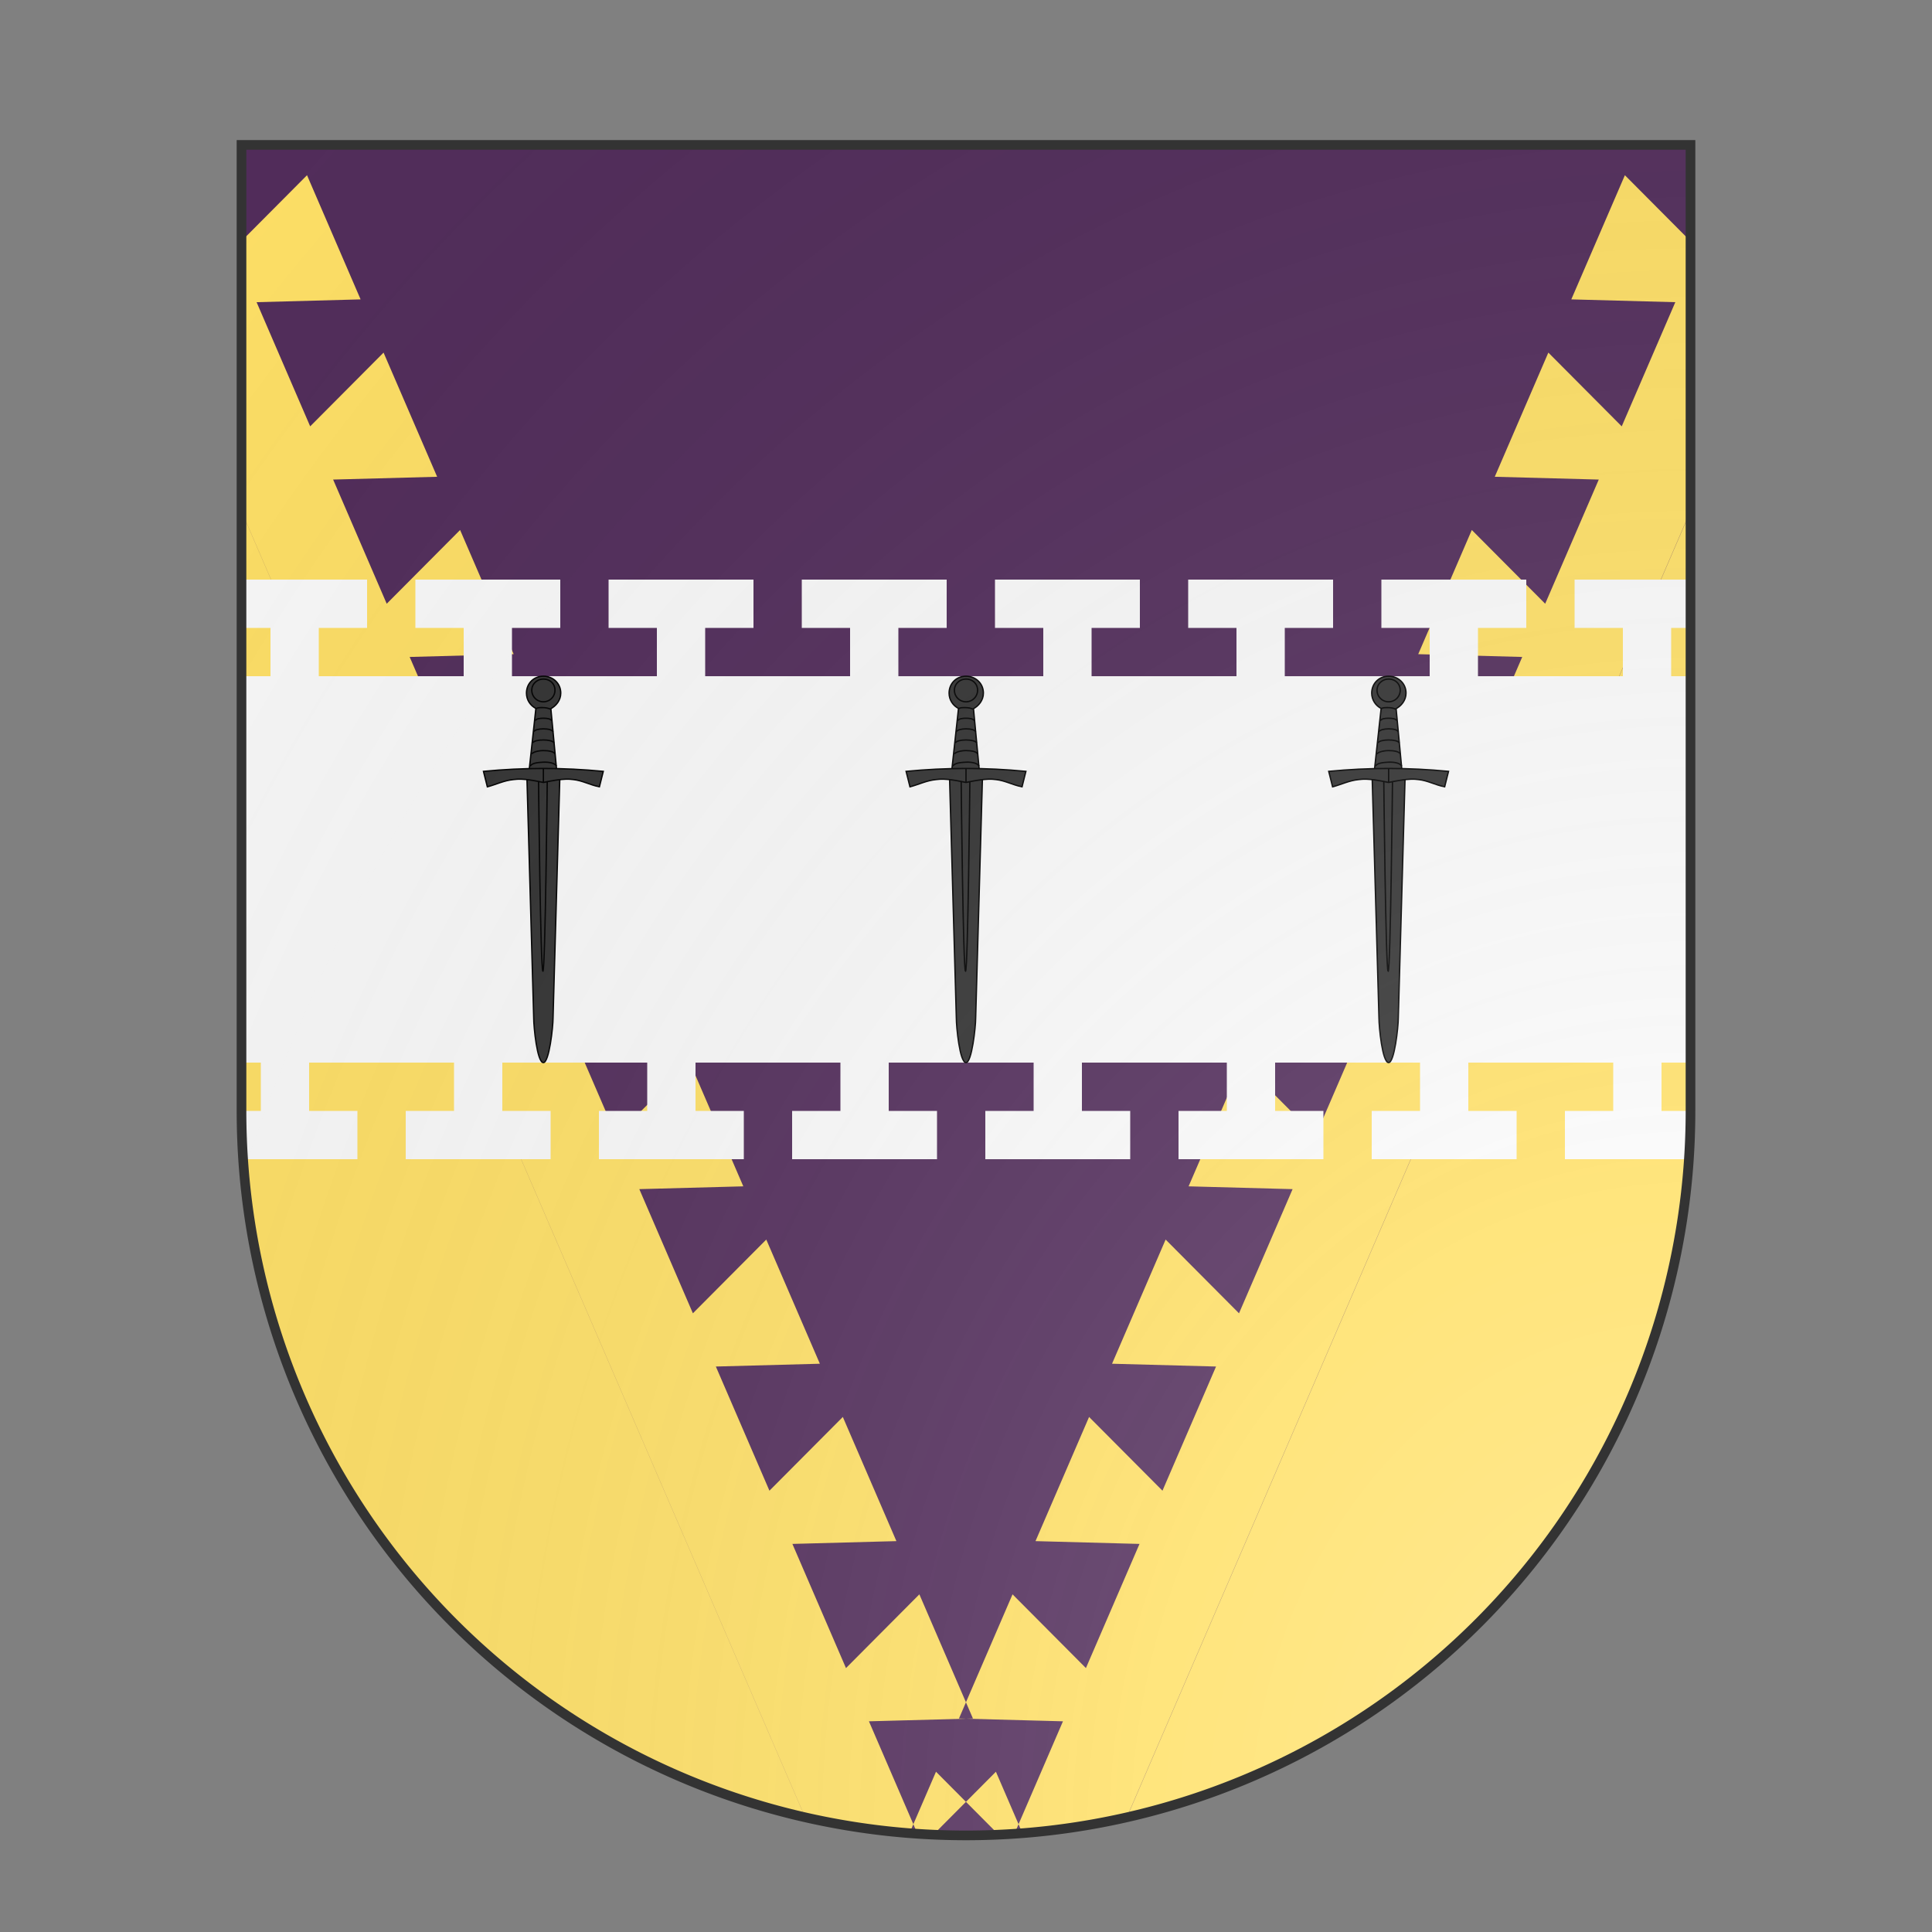 <svg xmlns="http://www.w3.org/2000/svg" id="provinceCOA89" width="200" height="200" viewBox="0 10 200 200">
        <rect x="0" y="10" width="200" height="200" fill="#808080" stroke="none"/>
        <defs><clipPath id="spanish_provinceCOA89"><path d="m25,25 h150 v100 a75,75,0,0,1,-150,0 z"></path></clipPath><clipPath id="divisionClip_provinceCOA89"><path d="m 200,95 h -7 l 4,10 h -14 l 4,-10 h -14 l 4,10 h -14 l 4,-10 h -14 l 4,10 h -14 l 4,-10 h -14 l 4,10 h -14 l 4,-10 h -14 l 4,10 h -14 l 4,-10 H 93 l 4,10 H 83 L 87,95 H 73 l 4,10 H 63 L 67,95 H 53 l 4,10 H 43 L 47,95 H 33 l 4,10 H 23 L 27,95 H 13 l 4,10 H 3 L 7,95 H 0 v 20 h 200" transform="translate(161.66 10) rotate(66.66 -100 100) scale(-1 1)"></path><path d="m 200,95 h -7 l 4,10 h -14 l 4,-10 h -14 l 4,10 h -14 l 4,-10 h -14 l 4,10 h -14 l 4,-10 h -14 l 4,10 h -14 l 4,-10 h -14 l 4,10 h -14 l 4,-10 H 93 l 4,10 H 83 L 87,95 H 73 l 4,10 H 63 L 67,95 H 53 l 4,10 H 43 L 47,95 H 33 l 4,10 H 23 L 27,95 H 13 l 4,10 H 3 L 7,95 H 0 v 20 h 200" transform="translate(38.33 10) rotate(-66.66 100 100)"></path><polygon points="-2.15,0 84.15,200 115.85,200 202.15,0 200,200 0,200"></polygon></clipPath><g id="sword_provinceCOA89" stroke-width=".28"><path d="M96.6 118.8L98 69.2c0-1.8.7-9.2 2-9.2 1.2 0 2 7.4 2 9.2l1.4 49.6z"></path><path d="M98.5 133.8L97 120h5.8l-1.3 13.8z"></path><path d="M100 120.9c4.2 0 8.2-.2 12.4-.6l-.8-3.2c-2 .4-3.5 1.3-5.4 1.5-2 .3-4.7-.3-6.2-.6-1.5.3-4.1.9-6.2.6-2-.2-3.5-1-5.4-1.5l-.8 3.2c4.2.4 8.2.6 12.4.6zm0 19.1c2 0 3.6-1.5 3.6-3.5 0-1.5-1-2.7-2.2-3.3-.4.2-1 .3-1.6.3-.5 0-1 0-1.3-.2-1.2.6-2 1.8-2 3.2 0 2 1.5 3.5 3.5 3.5z"></path><g fill="none"><path d="M99 118.25s.4-39.35.9-39.35.9 39.35.9 39.35"></path><path d="M102.7 121.4c-.3.6-1.5.85-2.7.8-1.2-.05-2.4-.2-2.7-.8m5.1 2.5c-.2.5-1.3.7-2.4.7-1 0-2.2-.3-2.4-.7m4.6 2.3c-.2.4-1.2.6-2.2.6s-2-.2-2.2-.6m4.2 2.3c-.2.4-1 .6-2 .6-.9 0-1.8-.2-2-.6m3.7 2.3c-.2.4-1 .5-1.7.5s-1.5-.1-1.7-.5"></path><path d="M97.6 137.1a2.4 2.4 0 014.8 0c0 1.3-1 2.3-2.4 2.3-1.3 0-2.4-1-2.4-2.3z"></path><path d="M100 118v2.9"></path></g></g><radialGradient id="backlight_provinceCOA89" cx="100%" cy="100%" r="150%"><stop stop-color="#fff" stop-opacity=".3" offset="0"></stop><stop stop-color="#fff" stop-opacity=".15" offset=".25"></stop><stop stop-color="#000" stop-opacity="0" offset="1"></stop></radialGradient></defs>
        <g clip-path="url(#spanish_provinceCOA89)"><rect x="0" y="0" width="200" height="200" fill="#522d5b"></rect><g clip-path="url(#divisionClip_provinceCOA89)"><rect x="0" y="0" width="200" height="200" fill="#ffe066"></rect></g><g fill="#fafafa" stroke="none"><path d="m 3,95 v 5 h 5 v 5 H 0 v 10 h 200 l 0.5,-10 H 193 v -5 h 5 v -5 h -15 v 5 h 5 v 5 h -15 v -5 h 5 v -5 h -15 v 5 h 5 v 5 h -15 v -5 h 5 v -5 h -15 v 5 h 5 v 5 h -15 v -5 h 5 v -5 h -15 v 5 h 5 v 5 h -15 v -5 h 5 v -5 h -15 v 5 h 5 v 5 H 100.5 93 v -5 h 5 V 95 H 83 v 5 h 5 v 5 H 73 v -5 h 5 V 95 H 63 v 5 h 5 v 5 H 53 v -5 h 5 V 95 H 43 v 5 h 5 v 5 H 33 v -5 h 5 V 95 H 23 v 5 h 5 v 5 H 13 v -5 h 5 v -5 z" transform="translate(0 -25)"></path><path d="m 3,95 v 5 h 5 v 5 H 0 v 10 h 200 l 0.5,-10 H 193 v -5 h 5 v -5 h -15 v 5 h 5 v 5 h -15 v -5 h 5 v -5 h -15 v 5 h 5 v 5 h -15 v -5 h 5 v -5 h -15 v 5 h 5 v 5 h -15 v -5 h 5 v -5 h -15 v 5 h 5 v 5 h -15 v -5 h 5 v -5 h -15 v 5 h 5 v 5 H 100.5 93 v -5 h 5 V 95 H 83 v 5 h 5 v 5 H 73 v -5 h 5 V 95 H 63 v 5 h 5 v 5 H 53 v -5 h 5 V 95 H 43 v 5 h 5 v 5 H 33 v -5 h 5 V 95 H 23 v 5 h 5 v 5 H 13 v -5 h 5 v -5 z" transform="translate(0 25) rotate(180 100 100)"></path><rect x="0" y="88" width="200" height="24" stroke="none"></rect></g><g fill="#333333" stroke="#000"><use href="#sword_provinceCOA89" transform="translate(6.25 150) scale(0.5 -0.5)"></use><use href="#sword_provinceCOA89" transform="translate(50 150) scale(0.5 -0.5)"></use><use href="#sword_provinceCOA89" transform="translate(93.75 150) scale(0.5 -0.5)"></use></g></g>
        <path d="m25,25 h150 v100 a75,75,0,0,1,-150,0 z" fill="url(#backlight_provinceCOA89)" stroke="#333"></path></svg>